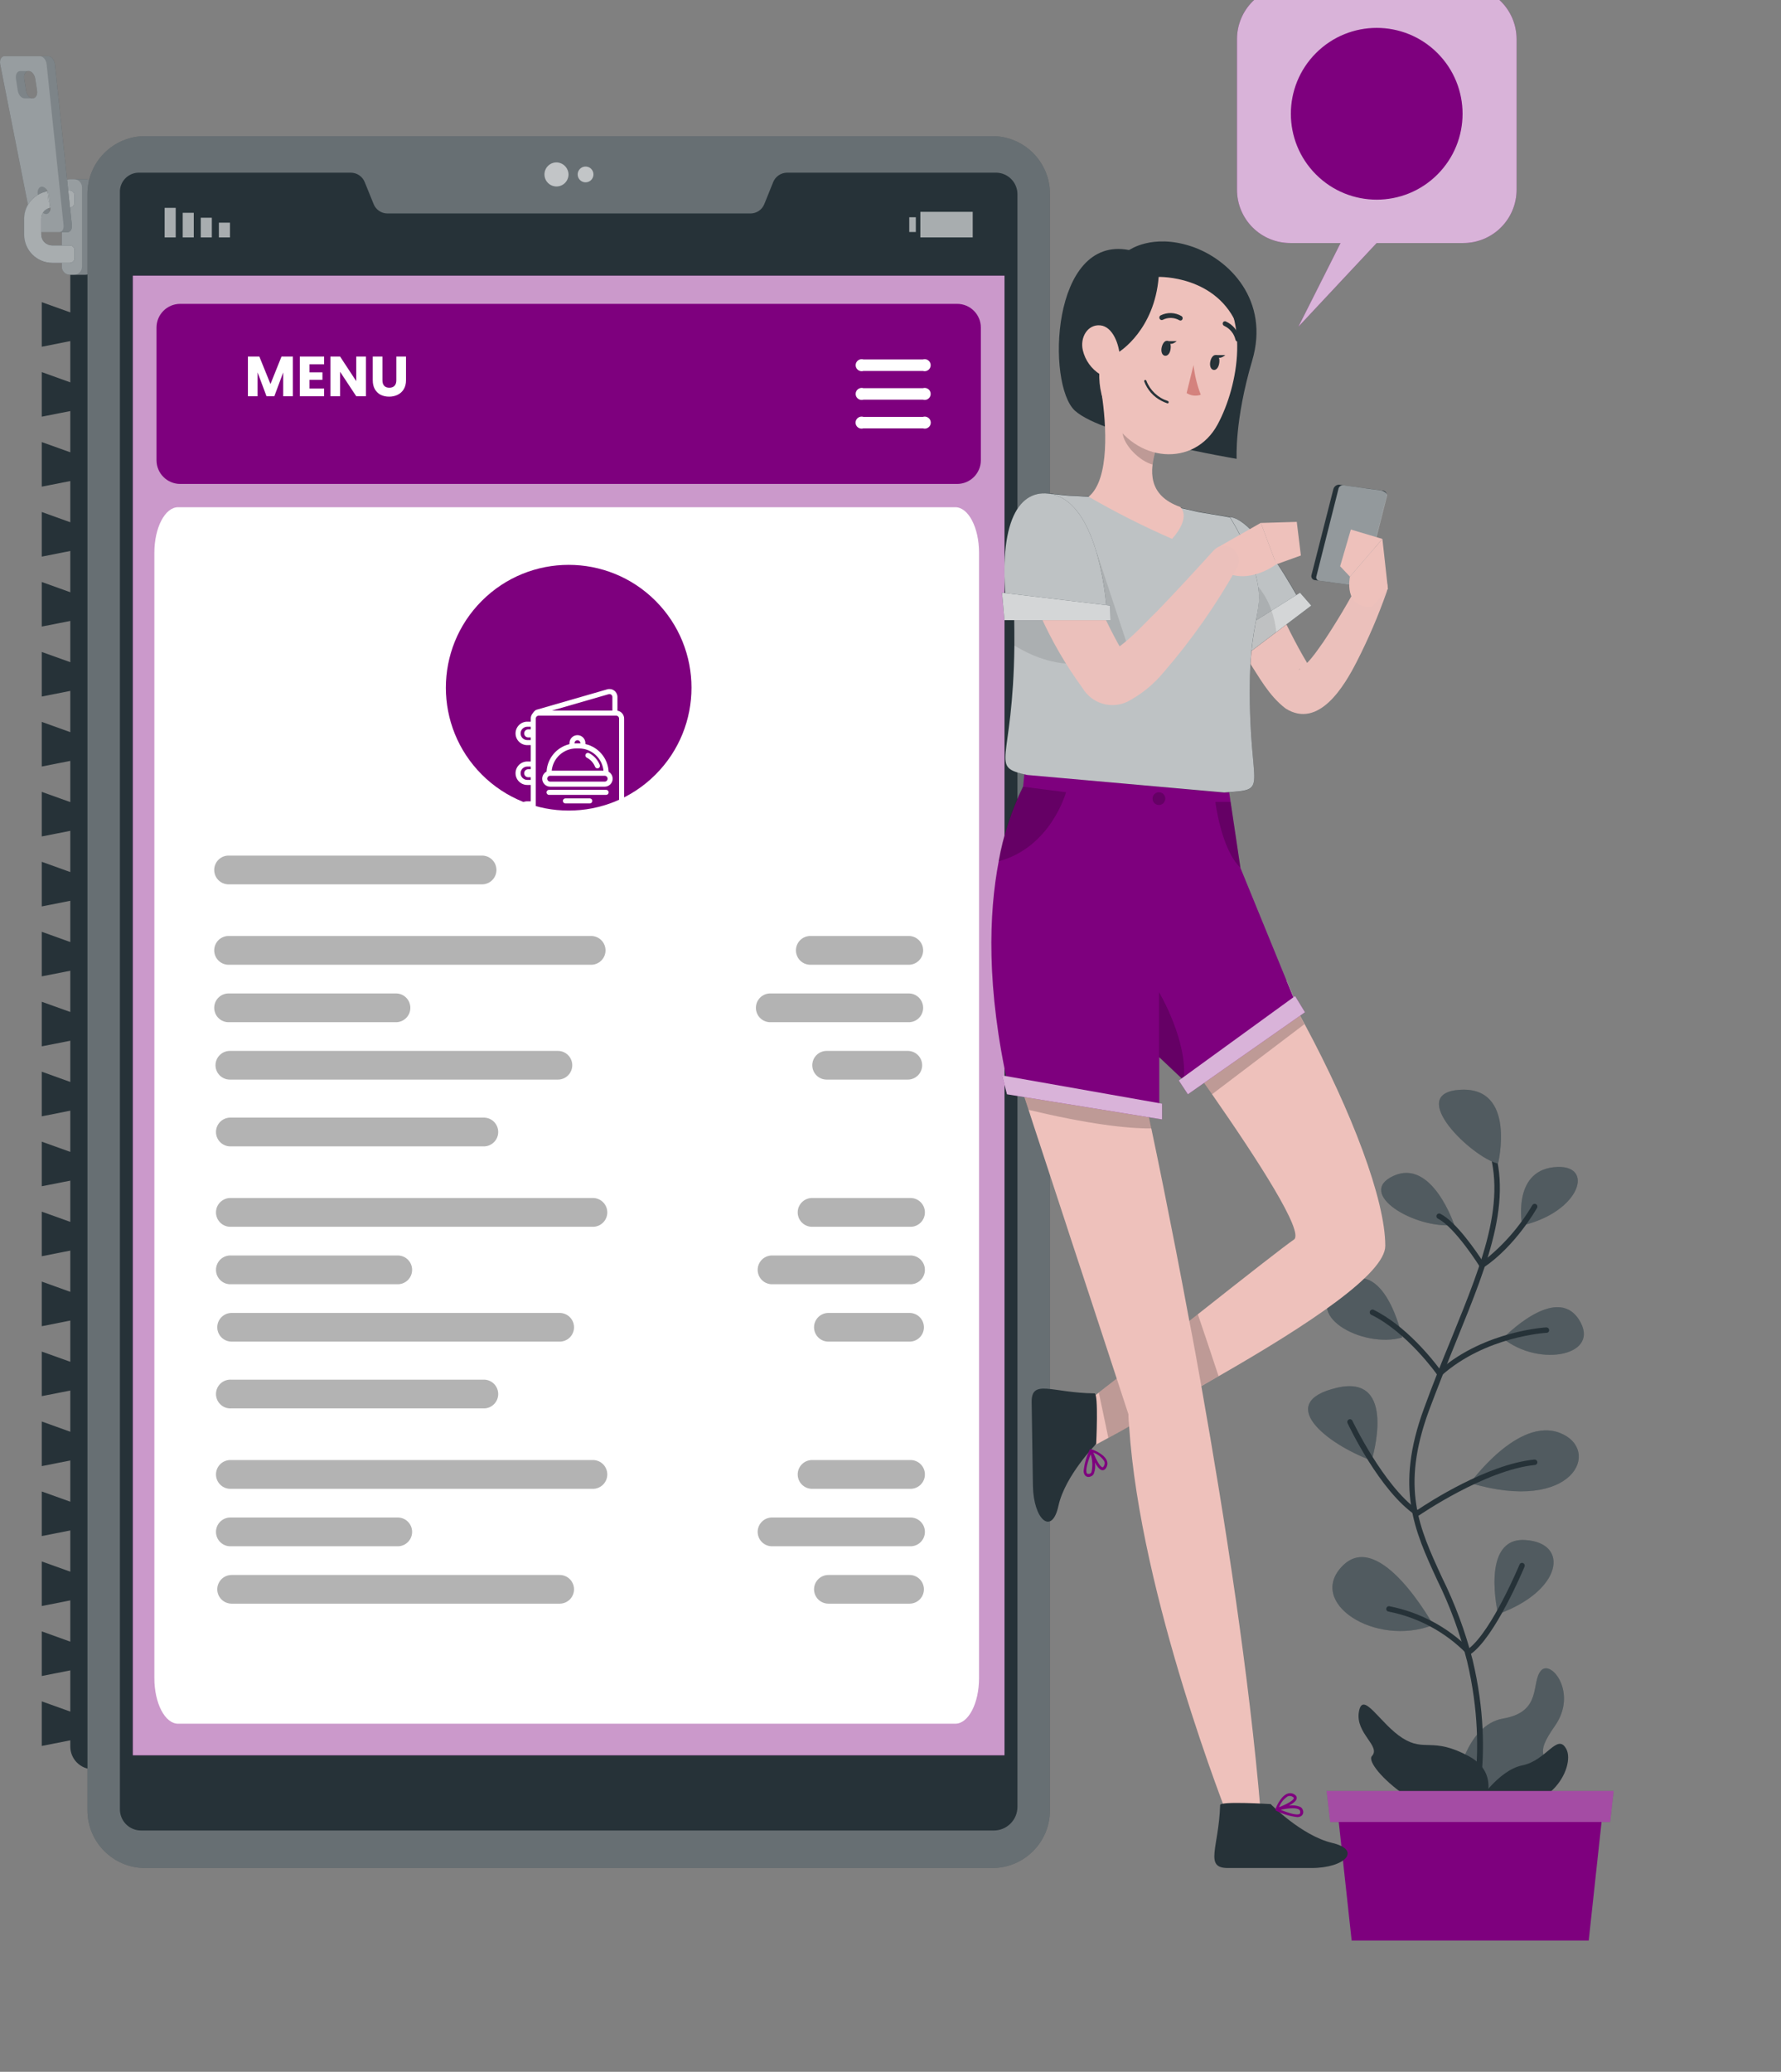 <svg width="504" height="586" viewBox="0 0 504 586" fill="none" xmlns="http://www.w3.org/2000/svg">
<rect x="0" y="0" width="504" height="586" fill="#808080" stroke="none"/>
<g clip-path="url(#clip0_1_5586)">
<path d="M412.004 505.272C412.004 505.272 414.372 487.947 425.446 486.056C436.519 484.166 433.197 475.836 436.076 472.531C438.956 469.226 446.52 478.851 440.046 488.118C433.572 497.385 438.87 494.489 436.076 503.108C433.282 511.728 410.914 519.649 412.004 505.272Z" fill="#263238"/>
<path opacity="0.2" d="M412.004 505.272C412.004 505.272 414.372 487.947 425.446 486.056C436.519 484.166 433.197 475.836 436.076 472.531C438.956 469.226 446.52 478.851 440.046 488.118C433.572 497.385 438.87 494.489 436.076 503.108C433.282 511.728 410.914 519.649 412.004 505.272Z" fill="white"/>
<path d="M415.616 517.111C415.492 517.111 415.37 517.081 415.26 517.023C415.15 516.965 415.056 516.881 414.985 516.779C414.915 516.677 414.871 516.559 414.856 516.436C414.841 516.313 414.856 516.188 414.9 516.072C414.9 515.885 421.715 497.657 415.173 469.89C413.148 461.914 410.293 454.172 406.655 446.791C400.249 432.891 394.729 420.898 402.924 398.497C405.445 391.581 408.035 385.108 410.624 378.856C420.011 355.791 427.439 337.563 419.602 320.699C419.52 320.513 419.513 320.303 419.583 320.112C419.653 319.921 419.794 319.765 419.977 319.677C420.068 319.631 420.168 319.605 420.27 319.6C420.371 319.594 420.473 319.609 420.569 319.644C420.665 319.679 420.752 319.733 420.826 319.804C420.9 319.874 420.959 319.958 420.999 320.052C429.109 337.512 421.579 356.012 412.055 379.435C409.517 385.67 406.944 392.126 404.355 399.025C396.382 420.83 401.527 431.988 408.052 446.144C411.748 453.619 414.66 461.457 416.74 469.533C423.47 497.794 416.468 516.447 416.4 516.634C416.34 516.789 416.231 516.92 416.089 517.006C415.947 517.093 415.781 517.13 415.616 517.111Z" fill="#263238"/>
<path d="M418.819 513.074C418.819 513.074 425.974 502.274 415.633 496.72C405.292 491.167 403.231 495.63 396.893 491.61C390.556 487.59 385.649 477.982 384.559 484.132C383.469 490.281 390.862 493.858 388.239 496.686C385.615 499.514 405.548 517.861 418.819 513.074Z" fill="#263238"/>
<path d="M423.93 329.114C423.93 329.114 429.194 307.412 413.333 308.229C397.472 309.047 416.553 327.445 423.93 329.114Z" fill="#263238"/>
<path d="M411.544 346.473C411.544 346.473 405.292 327.615 394.372 332.572C383.451 337.529 400.368 347.733 411.544 346.473Z" fill="#263238"/>
<path d="M430.744 346.609C430.744 346.609 427.831 331.397 439.722 330.136C451.613 328.876 447.371 342.793 430.744 346.609Z" fill="#263238"/>
<path d="M425.31 378.549C425.31 378.549 440.165 363.013 446.775 373.166C453.385 383.319 435.736 386.947 425.31 378.549Z" fill="#263238"/>
<path d="M396.808 378.294C396.808 378.294 391.901 354.854 379.567 363.303C367.233 371.752 385.734 381.582 396.808 378.294Z" fill="#263238"/>
<path d="M388.153 413.113C388.153 413.113 395.769 388.413 378.272 392.535C360.776 396.657 375.172 408.309 388.153 413.113Z" fill="#263238"/>
<path d="M416.042 419.467C416.042 419.467 429.586 400.627 441.477 405.311C453.368 409.996 445.429 428.257 416.042 419.467Z" fill="#263238"/>
<path d="M405.582 459.618C405.582 459.618 390.556 432.363 380.027 442.788C369.499 453.213 389.125 466.006 405.582 459.618Z" fill="#263238"/>
<path d="M423.93 456.535C423.93 456.535 418.819 434.833 431.562 435.582C444.305 436.332 442.141 449.994 423.93 456.535Z" fill="#263238"/>
<g opacity="0.2">
<path d="M423.93 329.114C423.93 329.114 429.194 307.412 413.333 308.229C397.472 309.047 416.553 327.445 423.93 329.114Z" fill="white"/>
<path d="M411.544 346.473C411.544 346.473 405.292 327.615 394.372 332.572C383.451 337.529 400.368 347.733 411.544 346.473Z" fill="white"/>
<path d="M430.744 346.609C430.744 346.609 427.831 331.397 439.722 330.136C451.613 328.876 447.371 342.793 430.744 346.609Z" fill="white"/>
<path d="M425.31 378.549C425.31 378.549 440.165 363.013 446.775 373.166C453.385 383.319 435.736 386.947 425.31 378.549Z" fill="white"/>
<path d="M396.808 378.294C396.808 378.294 391.901 354.854 379.567 363.303C367.233 371.752 385.734 381.582 396.808 378.294Z" fill="white"/>
<path d="M388.153 413.113C388.153 413.113 395.769 388.413 378.272 392.535C360.776 396.657 375.172 408.309 388.153 413.113Z" fill="white"/>
<path d="M416.042 419.467C416.042 419.467 429.586 400.627 441.477 405.311C453.368 409.996 445.429 428.257 416.042 419.467Z" fill="white"/>
<path d="M405.582 459.618C405.582 459.618 390.556 432.363 380.027 442.788C369.499 453.213 389.125 466.006 405.582 459.618Z" fill="white"/>
<path d="M423.93 456.535C423.93 456.535 418.819 434.833 431.562 435.582C444.305 436.332 442.141 449.994 423.93 456.535Z" fill="white"/>
</g>
<path d="M419.398 358.653H419.245C419.042 358.607 418.865 358.485 418.75 358.312C418.75 358.193 411.697 347.069 406.91 344.684C406.727 344.594 406.588 344.434 406.522 344.241C406.457 344.048 406.471 343.836 406.561 343.653C406.651 343.47 406.811 343.331 407.004 343.265C407.197 343.2 407.409 343.214 407.592 343.304C412.089 345.536 417.984 354.258 419.619 356.796C425.254 352.428 430.006 347.029 433.623 340.885C433.723 340.707 433.889 340.575 434.085 340.519C434.282 340.463 434.492 340.488 434.671 340.587C434.849 340.686 434.981 340.853 435.037 341.049C435.093 341.246 435.068 341.456 434.969 341.635C434.713 342.078 428.768 352.537 419.824 358.516C419.699 358.604 419.55 358.652 419.398 358.653Z" fill="#263238"/>
<path d="M407.251 389.196C407.142 389.187 407.036 389.152 406.942 389.096C406.847 389.04 406.767 388.964 406.706 388.873C406.706 388.753 398.051 376.693 387.966 371.838C387.807 371.733 387.692 371.574 387.641 371.39C387.591 371.207 387.609 371.011 387.693 370.84C387.776 370.669 387.919 370.534 388.095 370.46C388.271 370.387 388.467 370.38 388.647 370.441C397.847 374.921 405.53 384.665 407.524 387.373C420.386 376.386 437.422 375.449 437.593 375.449C437.795 375.444 437.991 375.518 438.14 375.654C438.289 375.791 438.38 375.98 438.393 376.182C438.4 376.281 438.387 376.382 438.355 376.476C438.322 376.571 438.271 376.658 438.204 376.733C438.138 376.807 438.057 376.868 437.966 376.911C437.876 376.954 437.778 376.978 437.678 376.982C437.507 376.982 420.42 377.936 407.915 389.077C407.821 389.145 407.712 389.191 407.597 389.212C407.482 389.232 407.364 389.227 407.251 389.196Z" fill="#263238"/>
<path d="M401.118 428.768C400.965 428.771 400.815 428.723 400.692 428.632C390.47 421.818 381.697 403.301 381.339 402.517C381.251 402.334 381.239 402.124 381.306 401.932C381.374 401.741 381.514 401.584 381.697 401.495C381.788 401.45 381.888 401.424 381.989 401.418C382.091 401.412 382.193 401.428 382.288 401.463C382.384 401.498 382.472 401.552 382.546 401.622C382.62 401.692 382.679 401.776 382.719 401.87C382.804 402.04 391.493 420.183 401.135 427.065C404.116 425.055 420.829 414.152 434.22 412.823C434.419 412.809 434.617 412.871 434.773 412.998C434.928 413.125 435.029 413.306 435.054 413.505C435.066 413.606 435.058 413.708 435.03 413.805C435.002 413.903 434.955 413.994 434.892 414.073C434.828 414.152 434.75 414.218 434.661 414.267C434.572 414.316 434.474 414.346 434.373 414.357C420.318 415.753 401.748 428.513 401.561 428.632C401.433 428.725 401.277 428.773 401.118 428.768Z" fill="#263238"/>
<path d="M415.616 468.016C415.505 468.021 415.394 467.998 415.293 467.95C415.192 467.903 415.105 467.832 415.037 467.744C409.036 461.613 401.311 457.454 392.89 455.82C392.79 455.8 392.695 455.76 392.611 455.702C392.528 455.644 392.457 455.57 392.402 455.484C392.348 455.398 392.312 455.302 392.296 455.201C392.28 455.101 392.285 454.998 392.31 454.9C392.33 454.802 392.37 454.709 392.427 454.626C392.483 454.544 392.556 454.474 392.64 454.42C392.724 454.366 392.818 454.329 392.916 454.312C393.015 454.295 393.116 454.298 393.213 454.32C401.721 455.992 409.544 460.141 415.701 466.245C422.243 461.134 429.926 442.703 430.012 442.515C430.049 442.421 430.105 442.335 430.176 442.263C430.247 442.191 430.333 442.134 430.427 442.096C430.521 442.057 430.621 442.039 430.723 442.041C430.824 442.042 430.924 442.065 431.017 442.106C431.11 442.146 431.194 442.203 431.265 442.274C431.336 442.346 431.392 442.431 431.43 442.524C431.468 442.618 431.487 442.717 431.486 442.818C431.485 442.919 431.465 443.019 431.426 443.112C431.085 443.929 423.061 463.127 416.093 467.914C415.951 468.003 415.782 468.039 415.616 468.016Z" fill="#263238"/>
<path d="M417.694 510.485C417.694 510.485 423.844 500.707 430.778 499.327C437.712 497.947 440.71 489.94 443.266 494.744C445.821 499.548 438.768 515.476 417.694 510.485Z" fill="#263238"/>
<path d="M449.586 548.864H382.497L378 507.503H454.067L449.586 548.864Z" fill="#7E007E"/>
<path d="M455.634 515.339H376.432L375.427 506.566H456.639L455.634 515.339Z" fill="#7E007E"/>
<path opacity="0.3" d="M455.634 515.339H376.432L375.427 506.566H456.639L455.634 515.339Z" fill="white"/>
<path opacity="0.1" d="M287.925 272.494V511.152C287.923 512.04 287.744 512.919 287.399 513.737C287.055 514.555 286.55 515.296 285.916 515.918C285.282 516.539 284.53 517.028 283.705 517.357C282.88 517.685 281.998 517.846 281.111 517.83H39.996C39.192 517.842 38.394 517.691 37.65 517.387C36.905 517.083 36.23 516.632 35.663 516.061C35.097 515.491 34.652 514.811 34.354 514.064C34.057 513.318 33.913 512.518 33.931 511.714V403.151C101.037 314.825 216.356 283.532 287.925 272.494Z" fill="white"/>
<path opacity="0.1" d="M274.773 48.774C252.302 111.02 179.2 281.965 33.931 351.689V54.447C33.871 53.028 34.375 51.642 35.332 50.592C36.289 49.542 37.623 48.913 39.042 48.843H99.334C100.181 48.857 101.006 49.124 101.701 49.61C102.396 50.095 102.93 50.777 103.235 51.568L105.722 57.701C106.027 58.481 106.558 59.152 107.247 59.628C107.936 60.105 108.752 60.365 109.589 60.375H212.403C213.24 60.371 214.056 60.118 214.748 59.647C215.44 59.177 215.976 58.511 216.288 57.735L218.775 51.568C219.081 50.781 219.613 50.102 220.304 49.617C220.996 49.132 221.815 48.863 222.659 48.843L274.773 48.774Z" fill="white"/>
<path d="M26.282 59.081V500.42C25.437 500.416 24.601 500.245 23.823 499.917C23.044 499.589 22.338 499.111 21.744 498.509C21.151 497.908 20.682 497.195 20.364 496.413C20.047 495.63 19.887 494.792 19.893 493.947V65.503C19.893 63.805 20.565 62.177 21.762 60.974C22.959 59.77 24.584 59.09 26.282 59.081Z" fill="#263238"/>
<path d="M24.169 50.682H19.757C18.506 50.682 17.491 51.697 17.491 52.948V75.451C17.491 76.702 18.506 77.717 19.757 77.717H24.169C25.421 77.717 26.435 76.702 26.435 75.451V52.948C26.435 51.697 25.421 50.682 24.169 50.682Z" fill="#263238"/>
<g opacity="0.4">
<path d="M26.452 52.965V75.468C26.448 76.066 26.207 76.638 25.783 77.059C25.358 77.48 24.785 77.717 24.186 77.717H19.757C19.159 77.717 18.585 77.48 18.161 77.059C17.736 76.638 17.496 76.066 17.491 75.468V52.965C17.491 52.363 17.729 51.785 18.154 51.357C18.578 50.929 19.154 50.687 19.757 50.682H24.186C24.789 50.687 25.365 50.929 25.79 51.357C26.214 51.785 26.452 52.363 26.452 52.965Z" fill="white"/>
</g>
<g opacity="0.2">
<path d="M23.198 52.965V75.468C23.194 76.066 22.953 76.638 22.529 77.059C22.104 77.48 21.53 77.717 20.933 77.717H19.757C19.159 77.717 18.585 77.48 18.161 77.059C17.736 76.638 17.496 76.066 17.491 75.468V52.965C17.491 52.363 17.729 51.785 18.154 51.357C18.578 50.929 19.154 50.687 19.757 50.682H20.933C21.535 50.687 22.111 50.929 22.536 51.357C22.96 51.785 23.198 52.363 23.198 52.965Z" fill="white"/>
</g>
<path d="M19.621 74.293H14.783C13.734 74.295 12.695 74.09 11.726 73.691C10.757 73.291 9.876 72.704 9.134 71.964C8.392 71.223 7.803 70.344 7.401 69.375C6.999 68.407 6.792 67.369 6.792 66.32V61.823C6.797 59.707 7.641 57.679 9.139 56.185C10.637 54.69 12.666 53.851 14.783 53.851H19.706C19.882 53.851 20.056 53.886 20.218 53.954C20.381 54.021 20.528 54.121 20.652 54.246C20.775 54.371 20.873 54.52 20.939 54.683C21.004 54.846 21.037 55.021 21.035 55.197V57.377C21.037 57.553 21.004 57.728 20.939 57.891C20.873 58.054 20.775 58.202 20.652 58.328C20.528 58.453 20.381 58.552 20.218 58.62C20.056 58.688 19.882 58.723 19.706 58.723H14.783C13.959 58.723 13.168 59.049 12.584 59.63C12 60.211 11.669 60.999 11.665 61.823V66.371C11.665 66.78 11.746 67.185 11.902 67.562C12.059 67.939 12.289 68.282 12.579 68.57C12.869 68.858 13.213 69.086 13.591 69.241C13.969 69.395 14.374 69.474 14.783 69.472H19.706C20.06 69.476 20.398 69.62 20.647 69.872C20.895 70.124 21.035 70.464 21.035 70.818V73.015C21.028 73.193 20.986 73.367 20.911 73.528C20.836 73.689 20.73 73.834 20.598 73.953C20.466 74.072 20.312 74.163 20.144 74.222C19.976 74.28 19.798 74.304 19.621 74.293Z" fill="#263238"/>
<g opacity="0.6">
<path d="M19.621 74.293H14.783C13.734 74.295 12.695 74.09 11.726 73.691C10.757 73.291 9.876 72.704 9.134 71.964C8.392 71.223 7.803 70.344 7.401 69.375C6.999 68.407 6.792 67.369 6.792 66.32V61.823C6.797 59.707 7.641 57.679 9.139 56.185C10.637 54.69 12.666 53.851 14.783 53.851H19.706C19.882 53.851 20.056 53.886 20.218 53.954C20.381 54.021 20.528 54.121 20.652 54.246C20.775 54.371 20.873 54.52 20.939 54.683C21.004 54.846 21.037 55.021 21.035 55.197V57.377C21.037 57.553 21.004 57.728 20.939 57.891C20.873 58.054 20.775 58.202 20.652 58.328C20.528 58.453 20.381 58.552 20.218 58.62C20.056 58.688 19.882 58.723 19.706 58.723H14.783C13.959 58.723 13.168 59.049 12.584 59.63C12 60.211 11.669 60.999 11.665 61.823V66.371C11.665 66.78 11.746 67.185 11.902 67.562C12.059 67.939 12.289 68.282 12.579 68.57C12.869 68.858 13.213 69.086 13.591 69.241C13.969 69.395 14.374 69.474 14.783 69.472H19.706C20.06 69.476 20.398 69.62 20.647 69.872C20.895 70.124 21.035 70.464 21.035 70.818V73.015C21.028 73.193 20.986 73.367 20.911 73.528C20.836 73.689 20.73 73.834 20.598 73.953C20.466 74.072 20.312 74.163 20.144 74.222C19.976 74.28 19.798 74.304 19.621 74.293Z" fill="white"/>
</g>
<path d="M11.818 481.222L21.955 484.85V491.835L11.818 493.828V481.222Z" fill="#263238"/>
<path d="M11.818 461.427L21.955 465.073V472.04L11.818 474.05V461.427Z" fill="#263238"/>
<path d="M11.818 441.65L21.955 445.278V452.246L11.818 454.256V441.65Z" fill="#263238"/>
<path d="M11.818 421.855L21.955 425.484V432.468L11.818 434.461V421.855Z" fill="#263238"/>
<path d="M11.818 402.061L21.955 405.706V412.674L11.818 414.684V402.061Z" fill="#263238"/>
<path d="M11.818 382.283L21.955 385.912V392.896L11.818 394.889V382.283Z" fill="#263238"/>
<path d="M11.818 362.489L21.955 366.134V373.102L11.818 375.112V362.489Z" fill="#263238"/>
<path d="M11.818 342.711L21.955 346.34V353.307L11.818 355.317V342.711Z" fill="#263238"/>
<path d="M11.818 322.917L21.955 326.545V333.529L11.818 335.523V322.917Z" fill="#263238"/>
<path d="M11.818 303.122L21.955 306.768V313.735L11.818 315.745V303.122Z" fill="#263238"/>
<path d="M11.818 283.345L21.955 286.973V293.957L11.818 295.951V283.345Z" fill="#263238"/>
<path d="M11.818 263.55L21.955 267.196V274.163L11.818 276.156V263.55Z" fill="#263238"/>
<path d="M11.818 243.756L21.955 247.401V254.368L11.818 256.379V243.756Z" fill="#263238"/>
<path d="M11.818 223.978L21.955 227.607V234.591L11.818 236.584V223.978Z" fill="#263238"/>
<path d="M11.818 204.184L21.955 207.829V214.796L11.818 216.806V204.184Z" fill="#263238"/>
<path d="M11.818 184.406L21.955 188.035V195.002L11.818 197.012V184.406Z" fill="#263238"/>
<path d="M11.818 164.612L21.955 168.257V175.224L11.818 177.217V164.612Z" fill="#263238"/>
<path d="M11.818 144.817L21.955 148.463V155.43L11.818 157.44V144.817Z" fill="#263238"/>
<path d="M11.818 125.04L21.955 128.668V135.652L11.818 137.645V125.04Z" fill="#263238"/>
<path d="M11.818 105.245L21.955 108.891V115.858L11.818 117.851V105.245Z" fill="#263238"/>
<path d="M11.818 85.468L21.955 89.096V96.063L11.818 98.073V85.468Z" fill="#263238"/>
<path d="M13.675 15.897H1.239C0.353 15.897 -0.192 16.97 0.063 18.214L9.041 63.646C9.263 64.787 10.081 65.673 10.881 65.673H19.11C19.91 65.673 20.456 64.787 20.336 63.646L15.549 18.214C15.413 16.97 14.561 15.897 13.675 15.897ZM14.254 58.382C14.325 58.838 14.266 59.304 14.084 59.728C13.802 59.325 13.61 58.866 13.522 58.382L13.011 54.975C12.939 54.514 12.998 54.042 13.181 53.612C13.466 54.02 13.658 54.485 13.743 54.975L14.254 58.382ZM8.087 20.088C8.956 20.088 9.791 21.076 9.978 22.285L10.489 25.607C10.677 26.816 10.115 27.805 9.263 27.805C8.394 27.805 7.559 26.816 7.372 25.607L6.861 22.285C6.673 21.076 7.235 20.088 8.087 20.088Z" fill="#263238"/>
<path opacity="0.4" d="M13.675 15.897H1.239C0.353 15.897 -0.192 16.97 0.063 18.214L9.041 63.646C9.263 64.787 10.081 65.673 10.881 65.673H19.11C19.91 65.673 20.456 64.787 20.336 63.646L15.549 18.214C15.413 16.97 14.561 15.897 13.675 15.897ZM14.254 58.382C14.325 58.838 14.266 59.304 14.084 59.728C13.802 59.325 13.61 58.866 13.522 58.382L13.011 54.975C12.939 54.514 12.998 54.042 13.181 53.612C13.466 54.02 13.658 54.485 13.743 54.975L14.254 58.382ZM8.087 20.088C8.956 20.088 9.791 21.076 9.978 22.285L10.489 25.607C10.677 26.816 10.115 27.805 9.263 27.805C8.394 27.805 7.559 26.816 7.372 25.607L6.861 22.285C6.673 21.076 7.235 20.088 8.087 20.088Z" fill="white"/>
<path opacity="0.2" d="M9.041 63.646C9.263 64.787 10.081 65.673 10.881 65.673H16.759C17.576 65.673 18.105 64.787 17.985 63.646L13.198 18.214C13.079 16.97 12.21 15.897 11.324 15.897H1.239C0.353 15.897 -0.192 16.97 0.063 18.214L9.041 63.646ZM14.254 58.382C14.425 59.575 13.897 60.545 13.045 60.545C12.193 60.545 11.341 59.575 11.188 58.382L10.677 54.975C10.489 53.766 11.034 52.795 11.869 52.795C12.704 52.795 13.573 53.766 13.743 54.975L14.254 58.382ZM5.736 20.088H8.087C8.956 20.088 9.791 21.076 9.978 22.285L10.489 25.607C10.677 26.816 10.115 27.805 9.263 27.805H6.912C6.043 27.805 5.208 26.816 5.021 25.607L4.51 22.285C4.322 21.076 4.884 20.088 5.736 20.088Z" fill="white"/>
<path d="M19.621 69.421H14.782C14.374 69.423 13.969 69.344 13.591 69.19C13.213 69.035 12.869 68.807 12.579 68.519C12.289 68.231 12.059 67.888 11.902 67.511C11.745 67.133 11.665 66.729 11.665 66.32V61.823C11.667 61.145 11.891 60.486 12.304 59.948C12.716 59.409 13.293 59.021 13.948 58.842V57.343L13.692 56.73C13.692 56.73 13.692 56.73 13.692 56.645V56.559C13.692 56.406 13.419 54.566 13.419 54.413C13.411 54.311 13.411 54.208 13.419 54.106C11.587 54.426 9.925 55.378 8.723 56.798C7.521 58.218 6.856 60.014 6.844 61.874V66.371C6.843 67.42 7.05 68.458 7.452 69.426C7.854 70.395 8.443 71.274 9.185 72.015C9.927 72.755 10.808 73.342 11.777 73.742C12.746 74.141 13.785 74.346 14.834 74.344H19.757C20.109 74.344 20.447 74.204 20.697 73.955C20.946 73.705 21.086 73.367 21.086 73.015V70.817C21.094 70.626 21.061 70.435 20.989 70.257C20.918 70.08 20.809 69.919 20.67 69.787C20.531 69.655 20.366 69.554 20.185 69.49C20.004 69.427 19.812 69.403 19.621 69.421Z" fill="#263238"/>
<g opacity="0.6">
<path d="M19.621 69.421H14.782C14.374 69.423 13.969 69.344 13.591 69.19C13.213 69.035 12.869 68.807 12.579 68.519C12.289 68.231 12.059 67.888 11.902 67.511C11.745 67.133 11.665 66.729 11.665 66.32V61.823C11.667 61.145 11.891 60.486 12.304 59.948C12.716 59.409 13.293 59.021 13.948 58.842V57.343L13.692 56.73C13.692 56.73 13.692 56.73 13.692 56.645V56.559C13.692 56.406 13.419 54.566 13.419 54.413C13.411 54.311 13.411 54.208 13.419 54.106C11.587 54.426 9.925 55.378 8.723 56.798C7.521 58.218 6.856 60.014 6.844 61.874V66.371C6.843 67.42 7.05 68.458 7.452 69.426C7.854 70.395 8.443 71.274 9.185 72.015C9.927 72.755 10.808 73.342 11.777 73.742C12.746 74.141 13.785 74.346 14.834 74.344H19.757C20.109 74.344 20.447 74.204 20.697 73.955C20.946 73.705 21.086 73.367 21.086 73.015V70.817C21.094 70.626 21.061 70.435 20.989 70.257C20.918 70.08 20.809 69.919 20.67 69.787C20.531 69.655 20.366 69.554 20.185 69.49C20.004 69.427 19.812 69.403 19.621 69.421Z" fill="white"/>
</g>
<path d="M280.804 38.502H41.069C32.056 38.502 24.749 45.809 24.749 54.822V512.038C24.749 521.051 32.056 528.358 41.069 528.358H280.804C289.818 528.358 297.125 521.051 297.125 512.038V54.822C297.125 45.809 289.818 38.502 280.804 38.502Z" fill="#263238"/>
<path opacity="0.3" d="M280.804 38.502H41.069C32.056 38.502 24.749 45.809 24.749 54.822V512.038C24.749 521.051 32.056 528.358 41.069 528.358H280.804C289.818 528.358 297.125 521.051 297.125 512.038V54.822C297.125 45.809 289.818 38.502 280.804 38.502Z" fill="white"/>
<path d="M287.925 54.907V511.067C287.923 511.955 287.744 512.833 287.4 513.652C287.055 514.47 286.55 515.211 285.916 515.832C285.282 516.454 284.531 516.943 283.706 517.271C282.881 517.6 281.999 517.761 281.111 517.745H39.996C39.192 517.756 38.394 517.606 37.65 517.302C36.905 516.998 36.23 516.547 35.663 515.976C35.097 515.405 34.652 514.726 34.355 513.979C34.057 513.232 33.913 512.433 33.931 511.629V54.447C33.871 53.028 34.375 51.642 35.332 50.592C36.289 49.542 37.623 48.913 39.042 48.843H99.334C100.181 48.857 101.006 49.124 101.701 49.61C102.396 50.095 102.93 50.777 103.235 51.568L105.722 57.701C106.027 58.481 106.558 59.152 107.247 59.628C107.936 60.105 108.752 60.365 109.589 60.375H212.403C213.24 60.371 214.056 60.118 214.748 59.647C215.44 59.177 215.976 58.511 216.288 57.735L218.775 51.568C219.081 50.781 219.613 50.102 220.304 49.617C220.996 49.132 221.815 48.862 222.659 48.843H282.099C283.663 48.913 285.14 49.581 286.225 50.71C287.309 51.839 287.918 53.342 287.925 54.907Z" fill="#263238"/>
<path opacity="0.6" d="M160.886 49.337C160.886 50.01 160.686 50.669 160.311 51.229C159.937 51.79 159.405 52.226 158.782 52.484C158.16 52.742 157.475 52.809 156.814 52.678C156.153 52.547 155.546 52.222 155.069 51.746C154.592 51.269 154.268 50.662 154.137 50.001C154.005 49.34 154.073 48.655 154.33 48.033C154.588 47.41 155.025 46.878 155.585 46.504C156.146 46.129 156.804 45.93 157.478 45.93C158.375 45.951 159.229 46.317 159.864 46.951C160.498 47.586 160.864 48.44 160.886 49.337Z" fill="white"/>
<path opacity="0.6" d="M167.939 49.337C167.939 49.778 167.808 50.209 167.562 50.576C167.317 50.943 166.969 51.229 166.561 51.398C166.153 51.567 165.704 51.611 165.271 51.525C164.839 51.439 164.441 51.227 164.129 50.915C163.817 50.602 163.604 50.205 163.518 49.772C163.432 49.339 163.476 48.89 163.645 48.483C163.814 48.075 164.1 47.726 164.467 47.481C164.834 47.236 165.265 47.105 165.707 47.105C166.001 47.103 166.292 47.159 166.564 47.27C166.835 47.382 167.082 47.546 167.29 47.754C167.498 47.961 167.662 48.208 167.773 48.48C167.885 48.752 167.941 49.043 167.939 49.337Z" fill="white"/>
<path d="M284.262 77.972H37.594V496.468H284.262V77.972Z" fill="#7E007E"/>
<path opacity="0.6" d="M284.262 77.972H37.594V496.468H284.262V77.972Z" fill="white"/>
<path d="M270.342 143.466H50.398C46.69 143.466 43.683 149.241 43.683 156.364V474.64C43.683 481.764 46.69 487.539 50.398 487.539H270.342C274.05 487.539 277.057 481.764 277.057 474.64V156.364C277.057 149.241 274.05 143.466 270.342 143.466Z" fill="white"/>
<path d="M270.855 85.945H51.002C47.294 85.945 44.289 88.95 44.289 92.656V130.167C44.289 133.874 47.294 136.879 51.002 136.879H270.855C274.562 136.879 277.567 133.874 277.567 130.167V92.656C277.567 88.95 274.562 85.945 270.855 85.945Z" fill="#7E007E"/>
<path d="M81.65 103.507L77.05 117.135H75.534L71.53 105.552L67.595 117.152H66.079L61.479 103.524H62.961L66.897 115.244L70.985 103.524H72.331L76.335 115.313L80.338 103.524L81.65 103.507Z" fill="black"/>
<path d="M77.629 117.953H74.955L71.53 108.005L68.089 117.953H65.431L60.286 102.69H63.489L66.845 112.723L70.338 102.69H72.842L76.266 112.774L79.691 102.69H82.791L77.629 117.953Z" fill="white"/>
<path d="M90.935 110.798V117.152H89.623V115.551C89.239 116.126 88.707 116.587 88.084 116.887C87.46 117.186 86.768 117.313 86.079 117.255C83.762 117.255 82.348 116.045 82.348 114.274C82.348 112.502 83.353 111.378 86.301 111.378H89.555V110.662C89.555 108.959 88.567 107.954 86.659 107.954C85.417 107.948 84.212 108.375 83.251 109.163L82.638 108.124C83.829 107.196 85.303 106.709 86.812 106.744C87.365 106.667 87.929 106.718 88.46 106.893C88.991 107.069 89.474 107.364 89.872 107.755C90.271 108.147 90.574 108.626 90.758 109.153C90.942 109.681 91.003 110.244 90.935 110.798ZM89.555 114.069V112.366H86.335C84.359 112.366 83.711 113.149 83.711 114.205C83.711 115.262 84.665 116.13 86.301 116.13C86.992 116.175 87.679 116 88.263 115.629C88.848 115.259 89.3 114.713 89.555 114.069Z" fill="black"/>
<path d="M86.079 118.055C83.354 118.055 81.531 116.522 81.531 114.257C81.531 113.149 81.991 110.543 86.301 110.543H88.737C88.737 109.708 88.379 108.839 86.659 108.839C85.611 108.825 84.591 109.181 83.78 109.845L83.047 110.492L81.565 108.022L82.093 107.579C83.428 106.52 85.091 105.96 86.795 105.995C87.452 105.916 88.118 105.985 88.744 106.196C89.371 106.408 89.943 106.756 90.418 107.216C90.892 107.677 91.259 108.237 91.49 108.857C91.721 109.476 91.81 110.14 91.752 110.798V117.953H88.805V117.476C87.959 117.893 87.022 118.093 86.079 118.055ZM86.335 113.2C84.512 113.2 84.512 113.865 84.512 114.222C84.512 115.193 85.636 115.347 86.216 115.347C86.721 115.38 87.224 115.259 87.658 115.001C88.093 114.742 88.44 114.358 88.652 113.899V113.2H86.335Z" fill="white"/>
<path d="M94.7 102.673H96.08V117.152H94.7V102.673Z" fill="black"/>
<path d="M96.897 101.872H93.882V117.953H96.897V101.872Z" fill="white"/>
<path d="M99.964 102.673H101.361V117.152H99.964V102.673Z" fill="black"/>
<path d="M102.145 101.872H99.129V117.953H102.145V101.872Z" fill="white"/>
<path d="M114.104 112.451H105.586C105.614 112.951 105.741 113.44 105.96 113.891C106.179 114.341 106.485 114.744 106.86 115.075C107.236 115.406 107.674 115.659 108.148 115.82C108.622 115.981 109.124 116.046 109.623 116.011C110.213 116.03 110.799 115.92 111.341 115.687C111.882 115.455 112.366 115.106 112.758 114.665L113.542 115.568C112.804 116.338 111.856 116.873 110.816 117.108C109.776 117.343 108.691 117.267 107.694 116.889C106.697 116.511 105.833 115.849 105.21 114.984C104.587 114.119 104.232 113.09 104.189 112.025C104.151 111.339 104.256 110.653 104.498 110.01C104.739 109.367 105.113 108.781 105.594 108.291C106.075 107.8 106.653 107.415 107.291 107.161C107.929 106.906 108.613 106.788 109.3 106.812C109.976 106.801 110.647 106.931 111.27 107.192C111.893 107.454 112.456 107.842 112.922 108.332C113.388 108.821 113.747 109.403 113.977 110.038C114.207 110.674 114.302 111.35 114.257 112.025C114.121 112.144 114.104 112.366 114.104 112.451ZM105.586 111.412H112.86C112.797 110.49 112.387 109.627 111.711 108.996C111.036 108.366 110.147 108.015 109.223 108.015C108.299 108.015 107.41 108.366 106.735 108.996C106.06 109.627 105.649 110.49 105.586 111.412Z" fill="black"/>
<path d="M109.521 118.055C108.715 118.088 107.91 117.955 107.157 117.665C106.404 117.376 105.719 116.935 105.142 116.37C104.566 115.805 104.112 115.128 103.807 114.381C103.503 113.633 103.354 112.832 103.371 112.025C103.328 111.237 103.447 110.448 103.719 109.707C103.991 108.966 104.412 108.289 104.954 107.716C105.497 107.143 106.151 106.686 106.876 106.374C107.601 106.062 108.383 105.902 109.172 105.902C109.961 105.902 110.742 106.062 111.468 106.374C112.193 106.686 112.847 107.143 113.389 107.716C113.932 108.289 114.353 108.966 114.625 109.707C114.897 110.448 115.016 111.237 114.973 112.025V113.251H106.574C106.801 113.864 107.221 114.387 107.771 114.74C108.321 115.094 108.971 115.259 109.623 115.21C110.097 115.227 110.568 115.139 111.003 114.954C111.439 114.768 111.829 114.49 112.145 114.137L112.758 113.439L114.598 115.551L114.155 116.096C113.577 116.747 112.861 117.261 112.06 117.6C111.258 117.939 110.391 118.094 109.521 118.055ZM106.54 110.662H111.889C111.679 110.14 111.312 109.697 110.839 109.392C110.366 109.087 109.811 108.935 109.249 108.959C108.674 108.915 108.101 109.058 107.614 109.364C107.126 109.671 106.75 110.126 106.54 110.662Z" fill="white"/>
<path d="M122.35 116.522C121.738 117.014 120.97 117.268 120.186 117.238C119.783 117.283 119.374 117.238 118.991 117.104C118.607 116.971 118.259 116.753 117.971 116.467C117.683 116.181 117.463 115.834 117.328 115.451C117.192 115.068 117.144 114.66 117.188 114.256V108.056H115.297V106.897H117.137V104.649H118.516V106.897H121.634V108.056H118.516V114.188C118.495 114.425 118.523 114.663 118.599 114.887C118.675 115.112 118.797 115.318 118.958 115.493C119.118 115.668 119.313 115.807 119.531 115.902C119.748 115.997 119.983 116.046 120.22 116.045C120.77 116.059 121.307 115.878 121.736 115.534L122.35 116.522Z" fill="black"/>
<path d="M120.186 118.055C119.675 118.099 119.161 118.031 118.68 117.856C118.198 117.681 117.76 117.403 117.397 117.041C117.034 116.679 116.754 116.243 116.576 115.762C116.399 115.281 116.328 114.767 116.37 114.256V108.959H114.53V106.165H116.37V103.848H119.385V106.097H122.503V108.959H119.385V114.273C119.385 115.142 119.76 115.33 120.339 115.33C120.692 115.344 121.037 115.228 121.31 115.006L122.111 114.291L123.355 116.795L122.895 117.221C122.118 117.808 121.159 118.103 120.186 118.055Z" fill="white"/>
<path d="M261.161 104.921H244.346C244.091 105.001 243.821 105.019 243.558 104.974C243.295 104.93 243.046 104.824 242.831 104.666C242.616 104.508 242.441 104.301 242.321 104.063C242.2 103.825 242.137 103.562 242.137 103.295C242.137 103.028 242.2 102.764 242.321 102.526C242.441 102.288 242.616 102.081 242.831 101.923C243.046 101.765 243.295 101.659 243.558 101.615C243.821 101.57 244.091 101.589 244.346 101.668H261.161C261.416 101.589 261.686 101.57 261.949 101.615C262.213 101.659 262.462 101.765 262.677 101.923C262.892 102.081 263.067 102.288 263.187 102.526C263.307 102.764 263.37 103.028 263.37 103.295C263.37 103.562 263.307 103.825 263.187 104.063C263.067 104.301 262.892 104.508 262.677 104.666C262.462 104.824 262.213 104.93 261.949 104.974C261.686 105.019 261.416 105.001 261.161 104.921Z" fill="white"/>
<path d="M261.161 121.156H244.346C244.091 121.24 243.818 121.262 243.552 121.221C243.286 121.179 243.034 121.075 242.815 120.917C242.597 120.759 242.42 120.552 242.297 120.312C242.175 120.072 242.111 119.807 242.111 119.537C242.111 119.268 242.175 119.003 242.297 118.763C242.42 118.523 242.597 118.315 242.815 118.158C243.034 118 243.286 117.896 243.552 117.854C243.818 117.813 244.091 117.835 244.346 117.919H261.161C261.417 117.835 261.689 117.813 261.955 117.854C262.222 117.896 262.474 118 262.692 118.158C262.91 118.315 263.088 118.523 263.211 118.763C263.333 119.003 263.397 119.268 263.397 119.537C263.397 119.807 263.333 120.072 263.211 120.312C263.088 120.552 262.91 120.759 262.692 120.917C262.474 121.075 262.222 121.179 261.955 121.221C261.689 121.262 261.417 121.24 261.161 121.156Z" fill="white"/>
<path d="M261.161 113.047H244.346C244.091 113.126 243.821 113.144 243.558 113.1C243.295 113.056 243.046 112.95 242.831 112.792C242.616 112.633 242.441 112.427 242.321 112.189C242.2 111.95 242.137 111.687 242.137 111.42C242.137 111.153 242.2 110.89 242.321 110.652C242.441 110.413 242.616 110.207 242.831 110.049C243.046 109.89 243.295 109.785 243.558 109.74C243.821 109.696 244.091 109.714 244.346 109.793H261.161C261.416 109.714 261.686 109.696 261.949 109.74C262.213 109.785 262.462 109.89 262.677 110.049C262.892 110.207 263.067 110.413 263.187 110.652C263.307 110.89 263.37 111.153 263.37 111.42C263.37 111.687 263.307 111.95 263.187 112.189C263.067 112.427 262.892 112.633 262.677 112.792C262.462 112.95 262.213 113.056 261.949 113.1C261.686 113.144 261.416 113.126 261.161 113.047Z" fill="white"/>
<g opacity="0.3">
<path d="M136.677 250.127H64.954C64.399 250.163 63.841 250.084 63.317 249.896C62.793 249.709 62.313 249.415 61.907 249.034C61.5 248.654 61.176 248.193 60.955 247.683C60.734 247.172 60.619 246.621 60.619 246.064C60.619 245.507 60.734 244.956 60.955 244.445C61.176 243.934 61.5 243.474 61.907 243.093C62.313 242.713 62.793 242.419 63.317 242.231C63.841 242.043 64.399 241.965 64.954 242.001H136.677C137.709 242.068 138.677 242.525 139.385 243.28C140.092 244.034 140.485 245.03 140.485 246.064C140.485 247.098 140.092 248.094 139.385 248.848C138.677 249.603 137.709 250.06 136.677 250.127Z" fill="black"/>
<path d="M167.547 272.868H64.954C64.399 272.904 63.841 272.826 63.317 272.638C62.793 272.45 62.313 272.157 61.907 271.776C61.5 271.395 61.176 270.935 60.955 270.424C60.734 269.913 60.619 269.362 60.619 268.805C60.619 268.249 60.734 267.698 60.955 267.187C61.176 266.676 61.5 266.216 61.907 265.835C62.313 265.454 62.793 265.161 63.317 264.973C63.841 264.785 64.399 264.707 64.954 264.743H167.547C168.579 264.81 169.547 265.267 170.254 266.021C170.962 266.776 171.355 267.771 171.355 268.805C171.355 269.84 170.962 270.835 170.254 271.59C169.547 272.344 168.579 272.801 167.547 272.868Z" fill="black"/>
<path d="M256.902 272.868H229.048C228.016 272.801 227.048 272.344 226.34 271.59C225.633 270.835 225.239 269.84 225.239 268.805C225.239 267.771 225.633 266.776 226.34 266.021C227.048 265.267 228.016 264.81 229.048 264.743H256.902C257.458 264.707 258.015 264.785 258.539 264.973C259.063 265.161 259.543 265.454 259.95 265.835C260.356 266.216 260.68 266.676 260.901 267.187C261.123 267.698 261.237 268.249 261.237 268.805C261.237 269.362 261.123 269.913 260.901 270.424C260.68 270.935 260.356 271.395 259.95 271.776C259.543 272.157 259.063 272.45 258.539 272.638C258.015 272.826 257.458 272.904 256.902 272.868Z" fill="black"/>
<path d="M112.315 289.12H64.954C64.399 289.156 63.841 289.077 63.317 288.889C62.793 288.701 62.313 288.408 61.907 288.027C61.5 287.646 61.176 287.186 60.955 286.675C60.734 286.164 60.619 285.614 60.619 285.057C60.619 284.5 60.734 283.949 60.955 283.438C61.176 282.927 61.5 282.467 61.907 282.086C62.313 281.705 62.793 281.412 63.317 281.224C63.841 281.036 64.399 280.958 64.954 280.994H112.315C113.347 281.061 114.315 281.518 115.023 282.272C115.73 283.027 116.124 284.022 116.124 285.057C116.124 286.091 115.73 287.086 115.023 287.841C114.315 288.596 113.347 289.053 112.315 289.12Z" fill="black"/>
<path d="M256.902 289.12H217.719C216.686 289.053 215.718 288.596 215.011 287.841C214.304 287.086 213.91 286.091 213.91 285.057C213.91 284.022 214.304 283.027 215.011 282.272C215.718 281.518 216.686 281.061 217.719 280.994H256.902C257.458 280.958 258.015 281.036 258.539 281.224C259.063 281.412 259.543 281.705 259.95 282.086C260.356 282.467 260.68 282.927 260.901 283.438C261.123 283.949 261.237 284.5 261.237 285.057C261.237 285.614 261.123 286.164 260.901 286.675C260.68 287.186 260.356 287.646 259.95 288.027C259.543 288.408 259.063 288.701 258.539 288.889C258.015 289.077 257.458 289.156 256.902 289.12Z" fill="black"/>
<path d="M157.887 305.354H65.04C63.964 305.354 62.933 304.927 62.172 304.166C61.412 303.406 60.985 302.375 60.985 301.3C60.985 300.224 61.412 299.193 62.172 298.433C62.933 297.672 63.964 297.245 65.04 297.245H157.887C158.963 297.245 159.994 297.672 160.754 298.433C161.515 299.193 161.942 300.224 161.942 301.3C161.942 302.375 161.515 303.406 160.754 304.166C159.994 304.927 158.963 305.354 157.887 305.354Z" fill="black"/>
<path d="M256.902 305.354H233.92C232.845 305.354 231.813 304.927 231.053 304.166C230.293 303.406 229.865 302.375 229.865 301.3C229.865 300.224 230.293 299.193 231.053 298.433C231.813 297.672 232.845 297.245 233.92 297.245H256.902C257.977 297.245 259.009 297.672 259.769 298.433C260.53 299.193 260.957 300.224 260.957 301.3C260.957 302.375 260.53 303.406 259.769 304.166C259.009 304.927 257.977 305.354 256.902 305.354Z" fill="black"/>
</g>
<g opacity="0.3">
<path d="M137.177 324.24H65.454C64.899 324.276 64.341 324.198 63.817 324.01C63.293 323.822 62.813 323.529 62.407 323.148C62 322.767 61.676 322.307 61.455 321.796C61.234 321.285 61.119 320.734 61.119 320.178C61.119 319.621 61.234 319.07 61.455 318.559C61.676 318.048 62 317.588 62.407 317.207C62.813 316.826 63.293 316.533 63.817 316.345C64.341 316.157 64.899 316.079 65.454 316.115H137.177C138.209 316.182 139.177 316.639 139.885 317.393C140.592 318.148 140.985 319.143 140.985 320.178C140.985 321.212 140.592 322.207 139.885 322.962C139.177 323.716 138.209 324.173 137.177 324.24Z" fill="black"/>
<path d="M168.047 346.982H65.454C64.899 347.018 64.341 346.94 63.817 346.752C63.293 346.564 62.813 346.27 62.407 345.89C62 345.509 61.676 345.049 61.455 344.538C61.234 344.027 61.119 343.476 61.119 342.919C61.119 342.362 61.234 341.811 61.455 341.3C61.676 340.79 62 340.329 62.407 339.949C62.813 339.568 63.293 339.274 63.817 339.087C64.341 338.899 64.899 338.82 65.454 338.856H168.047C169.079 338.923 170.047 339.38 170.754 340.135C171.462 340.889 171.855 341.885 171.855 342.919C171.855 343.953 171.462 344.949 170.754 345.703C170.047 346.458 169.079 346.915 168.047 346.982Z" fill="black"/>
<path d="M257.402 346.982H229.548C228.516 346.915 227.548 346.458 226.84 345.703C226.133 344.949 225.739 343.953 225.739 342.919C225.739 341.885 226.133 340.889 226.84 340.135C227.548 339.38 228.516 338.923 229.548 338.856H257.402C257.958 338.82 258.515 338.899 259.039 339.087C259.563 339.274 260.043 339.568 260.45 339.949C260.856 340.329 261.18 340.79 261.401 341.3C261.623 341.811 261.737 342.362 261.737 342.919C261.737 343.476 261.623 344.027 261.401 344.538C261.18 345.049 260.856 345.509 260.45 345.89C260.043 346.27 259.563 346.564 259.039 346.752C258.515 346.94 257.958 347.018 257.402 346.982Z" fill="black"/>
<path d="M112.815 363.233H65.454C64.899 363.269 64.341 363.191 63.817 363.003C63.293 362.815 62.813 362.522 62.407 362.141C62 361.76 61.676 361.3 61.455 360.789C61.234 360.278 61.119 359.727 61.119 359.17C61.119 358.614 61.234 358.063 61.455 357.552C61.676 357.041 62 356.581 62.407 356.2C62.813 355.819 63.293 355.526 63.817 355.338C64.341 355.15 64.899 355.072 65.454 355.108H112.815C113.847 355.174 114.815 355.632 115.523 356.386C116.23 357.141 116.624 358.136 116.624 359.17C116.624 360.205 116.23 361.2 115.523 361.955C114.815 362.709 113.847 363.166 112.815 363.233Z" fill="black"/>
<path d="M257.402 363.233H218.219C217.186 363.166 216.218 362.709 215.511 361.955C214.804 361.2 214.41 360.205 214.41 359.17C214.41 358.136 214.804 357.141 215.511 356.386C216.218 355.632 217.186 355.174 218.219 355.108H257.402C257.958 355.072 258.515 355.15 259.039 355.338C259.563 355.526 260.043 355.819 260.45 356.2C260.856 356.581 261.18 357.041 261.401 357.552C261.623 358.063 261.737 358.614 261.737 359.17C261.737 359.727 261.623 360.278 261.401 360.789C261.18 361.3 260.856 361.76 260.45 362.141C260.043 362.522 259.563 362.815 259.039 363.003C258.515 363.191 257.958 363.269 257.402 363.233Z" fill="black"/>
<path d="M158.387 379.468H65.54C64.464 379.468 63.433 379.04 62.672 378.28C61.912 377.52 61.485 376.488 61.485 375.413C61.485 374.338 61.912 373.307 62.672 372.546C63.433 371.786 64.464 371.359 65.54 371.359H158.387C159.463 371.359 160.494 371.786 161.254 372.546C162.015 373.307 162.442 374.338 162.442 375.413C162.442 376.488 162.015 377.52 161.254 378.28C160.494 379.04 159.463 379.468 158.387 379.468Z" fill="black"/>
<path d="M257.402 379.468H234.42C233.345 379.468 232.313 379.04 231.553 378.28C230.793 377.52 230.365 376.488 230.365 375.413C230.365 374.338 230.793 373.307 231.553 372.546C232.313 371.786 233.345 371.359 234.42 371.359H257.402C258.477 371.359 259.509 371.786 260.269 372.546C261.03 373.307 261.457 374.338 261.457 375.413C261.457 376.488 261.03 377.52 260.269 378.28C259.509 379.04 258.477 379.468 257.402 379.468Z" fill="black"/>
</g>
<g opacity="0.3">
<path d="M137.177 398.354H65.454C64.899 398.39 64.341 398.312 63.817 398.124C63.293 397.936 62.813 397.642 62.407 397.262C62 396.881 61.676 396.421 61.455 395.91C61.234 395.399 61.119 394.848 61.119 394.291C61.119 393.734 61.234 393.183 61.455 392.673C61.676 392.162 62 391.701 62.407 391.321C62.813 390.94 63.293 390.647 63.817 390.459C64.341 390.271 64.899 390.192 65.454 390.228H137.177C138.209 390.295 139.177 390.752 139.885 391.507C140.592 392.261 140.985 393.257 140.985 394.291C140.985 395.325 140.592 396.321 139.885 397.075C139.177 397.83 138.209 398.287 137.177 398.354Z" fill="black"/>
<path d="M168.047 421.096H65.454C64.899 421.132 64.341 421.053 63.817 420.865C63.293 420.677 62.813 420.384 62.407 420.003C62 419.622 61.676 419.162 61.455 418.651C61.234 418.14 61.119 417.59 61.119 417.033C61.119 416.476 61.234 415.925 61.455 415.414C61.676 414.903 62 414.443 62.407 414.062C62.813 413.681 63.293 413.388 63.817 413.2C64.341 413.012 64.899 412.934 65.454 412.97H168.047C169.079 413.037 170.047 413.494 170.754 414.248C171.462 415.003 171.855 415.999 171.855 417.033C171.855 418.067 171.462 419.062 170.754 419.817C170.047 420.572 169.079 421.029 168.047 421.096Z" fill="black"/>
<path d="M257.402 421.096H229.548C228.516 421.029 227.548 420.572 226.84 419.817C226.133 419.062 225.739 418.067 225.739 417.033C225.739 415.999 226.133 415.003 226.84 414.248C227.548 413.494 228.516 413.037 229.548 412.97H257.402C257.958 412.934 258.515 413.012 259.039 413.2C259.563 413.388 260.043 413.681 260.45 414.062C260.856 414.443 261.18 414.903 261.401 415.414C261.623 415.925 261.737 416.476 261.737 417.033C261.737 417.59 261.623 418.14 261.401 418.651C261.18 419.162 260.856 419.622 260.45 420.003C260.043 420.384 259.563 420.677 259.039 420.865C258.515 421.053 257.958 421.132 257.402 421.096Z" fill="black"/>
<path d="M112.815 437.347H65.454C64.899 437.383 64.341 437.304 63.817 437.117C63.293 436.929 62.813 436.635 62.407 436.254C62 435.874 61.676 435.414 61.455 434.903C61.234 434.392 61.119 433.841 61.119 433.284C61.119 432.727 61.234 432.176 61.455 431.665C61.676 431.154 62 430.694 62.407 430.314C62.813 429.933 63.293 429.639 63.817 429.451C64.341 429.264 64.899 429.185 65.454 429.221H112.815C113.847 429.288 114.815 429.745 115.523 430.5C116.23 431.254 116.624 432.25 116.624 433.284C116.624 434.318 116.23 435.314 115.523 436.068C114.815 436.823 113.847 437.28 112.815 437.347Z" fill="black"/>
<path d="M257.402 437.347H218.219C217.186 437.28 216.218 436.823 215.511 436.068C214.804 435.314 214.41 434.318 214.41 433.284C214.41 432.25 214.804 431.254 215.511 430.5C216.218 429.745 217.186 429.288 218.219 429.221H257.402C257.958 429.185 258.515 429.264 259.039 429.451C259.563 429.639 260.043 429.933 260.45 430.314C260.856 430.694 261.18 431.154 261.401 431.665C261.623 432.176 261.737 432.727 261.737 433.284C261.737 433.841 261.623 434.392 261.401 434.903C261.18 435.414 260.856 435.874 260.45 436.254C260.043 436.635 259.563 436.929 259.039 437.117C258.515 437.304 257.958 437.383 257.402 437.347Z" fill="black"/>
<path d="M158.387 453.581H65.54C64.464 453.581 63.433 453.154 62.672 452.394C61.912 451.633 61.485 450.602 61.485 449.527C61.485 448.452 61.912 447.42 62.672 446.66C63.433 445.9 64.464 445.473 65.54 445.473H158.387C159.463 445.473 160.494 445.9 161.254 446.66C162.015 447.42 162.442 448.452 162.442 449.527C162.442 450.602 162.015 451.633 161.254 452.394C160.494 453.154 159.463 453.581 158.387 453.581Z" fill="black"/>
<path d="M257.402 453.581H234.42C233.345 453.581 232.313 453.154 231.553 452.394C230.793 451.633 230.365 450.602 230.365 449.527C230.365 448.452 230.793 447.42 231.553 446.66C232.313 445.9 233.345 445.473 234.42 445.473H257.402C258.477 445.473 259.509 445.9 260.269 446.66C261.03 447.42 261.457 448.452 261.457 449.527C261.457 450.602 261.03 451.633 260.269 452.394C259.509 453.154 258.477 453.581 257.402 453.581Z" fill="black"/>
</g>
<path d="M185.504 219.089C199.076 205.518 199.076 183.515 185.504 169.944C171.932 156.372 149.927 156.372 136.355 169.944C122.782 183.515 122.782 205.518 136.355 219.089C149.927 232.66 171.932 232.66 185.504 219.089Z" fill="#7E007E"/>
<path opacity="0.6" d="M61.939 67.155H65.074V62.981H61.939V67.155Z" fill="white"/>
<path opacity="0.6" d="M56.811 67.155H59.946V61.585H56.811V67.155Z" fill="white"/>
<path opacity="0.6" d="M51.7 67.155H54.835V60.188H51.7V67.155Z" fill="white"/>
<path opacity="0.6" d="M46.589 67.155H49.724V58.791H46.589V67.155Z" fill="white"/>
<path opacity="0.6" d="M259.168 61.448H257.311V65.622H259.168V61.448Z" fill="white"/>
<path opacity="0.6" d="M260.446 67.155H275.267V59.915H260.446V67.155Z" fill="white"/>
<rect x="54.413" y="97.768" width="92.545" height="30.913" fill="#7E007E"/>
<path d="M82.879 100.848V112.08H80.143V105.344L77.631 112.08H75.423L72.895 105.328V112.08H70.159V100.848H73.391L76.543 108.624L79.663 100.848H82.879ZM87.582 103.04V105.312H91.246V107.424H87.582V109.888H91.726V112.08H84.846V100.848H91.726V103.04H87.582ZM103.55 112.08H100.814L96.239 105.152V112.08H93.502V100.848H96.239L100.814 107.808V100.848H103.55V112.08ZM108.222 100.848V107.568C108.222 108.24 108.387 108.758 108.718 109.12C109.048 109.483 109.534 109.664 110.174 109.664C110.814 109.664 111.304 109.483 111.646 109.12C111.987 108.758 112.158 108.24 112.158 107.568V100.848H114.894V107.552C114.894 108.555 114.68 109.403 114.254 110.096C113.827 110.79 113.251 111.312 112.526 111.664C111.811 112.016 111.011 112.192 110.126 112.192C109.24 112.192 108.446 112.022 107.742 111.68C107.048 111.328 106.499 110.806 106.094 110.112C105.688 109.408 105.486 108.555 105.486 107.552V100.848H108.222Z" fill="white"/>
<path d="M414.062 -4H365.117C363.138 -4 361.178 -3.61 359.35 -2.852C357.521 -2.094 355.86 -0.983 354.462 0.417C353.063 1.817 351.954 3.479 351.198 5.308C350.442 7.137 350.054 9.097 350.057 11.076V53.663C350.054 55.642 350.442 57.602 351.198 59.431C351.954 61.26 353.063 62.922 354.462 64.322C355.86 65.722 357.521 66.833 359.35 67.591C361.178 68.349 363.138 68.739 365.117 68.739H379.359L367.434 92.4L389.581 68.739H414.096C418.095 68.739 421.93 67.151 424.757 64.323C427.585 61.496 429.173 57.661 429.173 53.663V11.076C429.173 9.093 428.782 7.13 428.022 5.299C427.262 3.467 426.149 1.804 424.745 0.404C423.342 -0.997 421.675 -2.107 419.842 -2.862C418.009 -3.618 416.045 -4.004 414.062 -4Z" fill="#7E007E"/>
<path opacity="0.7" d="M414.062 -4H365.117C363.138 -4 361.178 -3.61 359.35 -2.852C357.521 -2.094 355.86 -0.983 354.462 0.417C353.063 1.817 351.954 3.479 351.198 5.308C350.442 7.137 350.054 9.097 350.057 11.076V53.663C350.054 55.642 350.442 57.602 351.198 59.431C351.954 61.26 353.063 62.922 354.462 64.322C355.86 65.722 357.521 66.833 359.35 67.591C361.178 68.349 363.138 68.739 365.117 68.739H379.359L367.434 92.4L389.581 68.739H414.096C418.095 68.739 421.93 67.151 424.757 64.323C427.585 61.496 429.173 57.661 429.173 53.663V11.076C429.173 9.093 428.782 7.13 428.022 5.299C427.262 3.467 426.149 1.804 424.745 0.404C423.342 -0.997 421.675 -2.107 419.842 -2.862C418.009 -3.618 416.045 -4.004 414.062 -4Z" fill="white"/>
<path d="M387.042 43.033C386.719 43.034 386.398 42.965 386.104 42.829C385.81 42.694 385.549 42.496 385.339 42.25L375.816 31.024C375.625 30.8 375.481 30.541 375.391 30.262C375.301 29.982 375.267 29.688 375.291 29.395C375.314 29.102 375.395 28.817 375.529 28.556C375.663 28.295 375.847 28.062 376.071 27.872C376.295 27.682 376.554 27.538 376.833 27.448C377.113 27.358 377.407 27.324 377.7 27.347C377.992 27.371 378.278 27.452 378.539 27.586C378.8 27.72 379.033 27.904 379.223 28.128L387.059 37.361L399.99 22.029C400.374 21.578 400.922 21.297 401.513 21.249C402.104 21.201 402.69 21.39 403.142 21.774C403.594 22.158 403.874 22.706 403.922 23.297C403.97 23.888 403.781 24.474 403.397 24.925L388.763 42.165C388.558 42.427 388.297 42.641 388 42.791C387.702 42.941 387.375 43.024 387.042 43.033Z" fill="white"/>
<path d="M406.77 49.359C416.257 39.872 416.257 24.492 406.77 15.005C397.282 5.519 381.9 5.519 372.413 15.005C362.926 24.491 362.926 39.872 372.413 49.359C381.9 58.845 397.282 58.845 406.77 49.359Z" fill="#7E007E"/>
<path d="M352.885 151.835C358.336 164.236 364.469 179.091 371.267 189.721C370.625 189.317 369.893 189.077 369.137 189.022C367.57 189.022 367.434 189.533 367.672 189.38C370.296 187.677 372.323 184.627 374.487 181.578C378.246 175.944 381.714 170.122 384.879 164.134C385.364 163.219 386.176 162.521 387.154 162.177C388.131 161.834 389.202 161.871 390.153 162.281C391.104 162.691 391.866 163.444 392.287 164.39C392.708 165.337 392.758 166.407 392.426 167.388C390.039 174.183 387.193 180.808 383.908 187.217C380.5 193.894 373.226 206.313 363.822 200.402C358.984 196.722 356.275 191.373 353.191 186.774C347.603 177.626 342.595 168.342 337.756 158.785C333.003 148.564 347.978 141.512 352.816 151.835H352.885Z" fill="#EBC0BB"/>
<path d="M348.063 146.231C355.491 146.691 367.911 170.079 367.911 170.079L345.15 186.944C345.15 186.944 341.095 152.431 341.095 152.38C341.095 152.329 348.063 146.231 348.063 146.231Z" fill="#263238"/>
<path opacity="0.7" d="M367.91 170.131L356.581 178.529L348.694 184.338L345.116 186.995C345.116 186.995 342.663 166.144 341.589 156.843C341.266 154.169 341.061 152.448 341.061 152.431C341.061 152.414 348.029 146.248 348.029 146.248C354.162 146.622 363.72 162.703 366.854 168.274C367.536 169.432 367.91 170.131 367.91 170.131Z" fill="white"/>
<path d="M367.893 167.643L371.096 171.289L350.312 186.995L346.734 180.965L367.893 167.643Z" fill="#263238"/>
<path opacity="0.8" d="M371.079 171.289L357.314 181.697L350.312 186.995L348.728 184.338L346.734 180.965L355.508 175.428L366.888 168.274L367.893 167.643L371.079 171.289Z" fill="white"/>
<path d="M371.13 162.669C371.088 162.825 371.079 162.989 371.105 163.149C371.132 163.309 371.192 163.461 371.283 163.595C371.373 163.73 371.492 163.843 371.63 163.927C371.768 164.011 371.923 164.064 372.084 164.083L384.623 165.787C384.972 165.831 385.326 165.747 385.618 165.549C385.909 165.352 386.119 165.054 386.207 164.713L392.409 140.388C392.455 140.221 392.467 140.047 392.444 139.875C392.422 139.704 392.365 139.539 392.278 139.389C392.191 139.24 392.074 139.11 391.936 139.006C391.797 138.903 391.639 138.828 391.472 138.786L378.933 137.083C378.568 137.091 378.215 137.217 377.927 137.44C377.639 137.664 377.43 137.975 377.332 138.326L371.13 162.669Z" fill="#263238"/>
<path opacity="0.5" d="M378.746 138.36L372.544 162.925C372.484 163.065 372.458 163.218 372.469 163.371C372.48 163.523 372.528 163.671 372.608 163.801C372.689 163.932 372.799 164.041 372.93 164.119C373.061 164.198 373.209 164.244 373.362 164.253L383.993 165.701C384.708 165.804 386.054 165.582 386.241 164.901L392.511 140.234C392.698 139.536 391.557 138.82 390.807 138.718L380.177 137.253C379.841 137.214 379.503 137.308 379.235 137.515C378.968 137.722 378.792 138.026 378.746 138.36Z" fill="white"/>
<path d="M392.766 166.57L391.199 152.431L382.017 163.095C382.017 163.095 380.04 172.226 388.337 171.613L392.766 166.57Z" fill="#EEC1BB"/>
<path d="M382.272 149.774L379.24 160.165L382.016 163.095L391.199 152.431L382.272 149.774Z" fill="#EEC1BB"/>
<path opacity="0.1" d="M361.181 178.801L350.397 186.995L348.813 184.338L345.235 186.995C345.235 186.995 342.782 166.144 341.709 156.843C343.685 158.496 359.222 160.847 361.181 178.801Z" fill="black"/>
<path d="M298.948 403.457L303.513 412.179C303.513 412.179 307.432 410.101 313.65 406.694C315.439 405.723 317.415 404.65 319.527 403.457C325.422 400.221 332.492 396.286 339.971 392.061L344.86 389.25C370.772 374.413 392.017 360.172 392.017 352.387C392.017 339.338 382.562 314.518 369.205 289.681C360.278 273.089 352.85 259.734 352.85 259.734L321.129 279.154C321.129 279.154 331.93 293.599 343.003 309.51C355.917 328.061 369.188 348.571 366.156 350.615C363.839 352.165 352.033 361.398 338.983 371.721L336.615 373.578C329.579 379.149 322.304 384.906 316.035 389.898L310.924 393.901L298.948 403.457Z" fill="#EEC1BB"/>
<path opacity="0.2" d="M321.112 279.154C321.112 279.154 331.913 293.599 342.986 309.51L369.137 289.681C360.21 273.089 352.782 259.734 352.782 259.734L321.112 279.154Z" fill="black"/>
<path opacity="0.2" d="M310.958 393.901L313.65 406.694C321.453 402.435 332.867 396.132 344.843 389.25C342.816 383.084 340.482 376.133 338.966 371.721C329.221 379.404 318.761 387.717 310.958 393.901Z" fill="black"/>
<path d="M284.961 295.286L291.077 313.922L292.321 317.755L301.639 346.118L302.696 349.372L308.863 368.11L316.018 389.915L319.323 399.999C319.323 401.141 319.442 402.299 319.528 403.406C322.662 451.581 347.757 514.542 347.757 514.542L356.718 512.106C353.532 474.271 346.734 430.168 339.954 392.01C338.83 385.673 337.722 379.489 336.547 373.527C335.916 370.12 335.303 366.901 334.707 363.715C333.412 356.901 332.186 350.53 330.976 344.568C330.414 341.74 329.869 339.031 329.357 336.391C328.046 329.884 326.853 324.092 325.797 319.118C324.741 314.143 323.906 310.038 323.224 306.887C322.236 302.304 321.691 299.749 321.691 299.749L284.961 295.286Z" fill="#EEC1BB"/>
<path d="M309.749 394.105C310.907 394.105 310.209 408.415 310.209 408.415C310.209 408.415 301.401 417.341 299.527 425.909C297.653 434.478 292.457 429.776 292.303 420.237C292.15 410.697 292.048 403.423 291.946 396.643C291.843 389.864 297.687 394.003 309.749 394.105Z" fill="#263238"/>
<path d="M306.665 415.995C306.892 413.926 307.468 411.91 308.369 410.033L308.471 409.914H308.556C308.601 409.892 308.651 409.881 308.701 409.881C308.751 409.881 308.8 409.892 308.846 409.914C308.982 409.914 312.338 411.106 313.173 413.031C313.307 413.322 313.377 413.639 313.377 413.959C313.377 414.28 313.307 414.597 313.173 414.888C312.883 415.535 312.474 415.859 311.997 415.842C311.248 415.842 310.481 414.803 309.834 413.644C310.037 414.719 309.931 415.83 309.527 416.847C309.433 417.038 309.299 417.206 309.135 417.341C308.97 417.476 308.779 417.575 308.573 417.63C308.318 417.742 308.035 417.771 307.763 417.713C307.491 417.654 307.244 417.513 307.057 417.307C306.773 416.931 306.634 416.465 306.665 415.995ZM308.658 411.344C307.789 413.457 307.04 416.097 307.602 416.762C307.602 416.762 307.806 416.983 308.369 416.847C308.581 416.771 308.757 416.619 308.863 416.421C309.256 414.741 309.185 412.987 308.658 411.344ZM312.628 413.832C312.623 413.637 312.577 413.445 312.491 413.269C311.745 412.151 310.658 411.302 309.391 410.85C310.226 412.963 311.367 414.99 312.014 415.024C312.202 415.024 312.389 414.7 312.474 414.496C312.567 414.304 312.619 414.095 312.628 413.883V413.832Z" fill="#7E007E"/>
<path d="M345.286 510.539C345.286 509.38 359.597 510.283 359.597 510.283C359.597 510.283 368.387 519.226 376.923 521.237C385.458 523.247 380.688 528.357 371.147 528.357H347.467C340.686 528.357 344.911 522.582 345.286 510.539Z" fill="#263238"/>
<path d="M367.025 513.946C364.964 513.692 362.964 513.081 361.113 512.14L360.977 512.038V511.953C360.943 511.859 360.943 511.756 360.977 511.663C360.977 511.527 362.237 508.256 364.18 507.387C364.468 507.253 364.782 507.184 365.1 507.184C365.417 507.184 365.731 507.253 366.02 507.387C366.667 507.694 366.991 508.103 366.957 508.58C366.957 509.329 365.9 510.096 364.742 510.709C365.822 510.522 366.933 510.646 367.945 511.067C368.132 511.164 368.297 511.299 368.428 511.463C368.56 511.627 368.657 511.817 368.711 512.021C368.813 512.283 368.833 512.569 368.769 512.842C368.705 513.116 368.56 513.364 368.354 513.554C367.972 513.84 367.5 513.98 367.025 513.946ZM362.408 511.884C364.52 512.787 367.144 513.588 367.808 513.026C367.808 513.026 368.047 512.821 367.911 512.259C367.882 512.152 367.831 512.053 367.76 511.967C367.69 511.882 367.601 511.813 367.502 511.765C366.463 511.169 364.026 511.544 362.408 511.884ZM364.98 507.966C364.781 507.963 364.583 508.004 364.401 508.086C363.275 508.818 362.415 509.893 361.948 511.152C364.06 510.351 366.105 509.227 366.139 508.597C366.139 508.392 365.832 508.205 365.628 508.12C365.425 508.023 365.205 507.971 364.98 507.966Z" fill="#7E007E"/>
<path opacity="0.7" d="M335.064 305.609L337.143 307.551L367.979 286.632L364.026 277.127C364.082 280.477 363.593 283.814 362.578 287.007C360.857 290.976 340.431 302.577 335.064 305.609Z" fill="white"/>
<path opacity="0.2" d="M284.961 295.286L291.077 313.922C307.926 317.925 318.829 319.22 325.848 319.169C324.826 314.212 323.957 310.089 323.276 306.938C322.287 302.355 321.742 299.8 321.742 299.8L284.961 295.286Z" fill="black"/>
<path d="M367.893 286.649L337.041 307.568L335.065 305.626L328.063 299.017V315.557L285.472 307.926C279.015 279.341 279.833 258.167 282.627 243.619C283.921 236.294 286.243 229.188 289.527 222.513L290.072 217.113L347.688 223.092L348.251 226.857L351.028 245.476L363.992 277.161L367.893 286.649Z" fill="#7E007E"/>
<path opacity="0.2" d="M327.978 299.016V280.619C327.978 280.619 336.206 294.383 334.979 305.609L327.978 299.016Z" fill="black"/>
<path d="M333.582 305.609L366.496 281.726L369.29 286.308L336.155 309.51L333.582 305.609Z" fill="#7E007E"/>
<path opacity="0.7" d="M333.582 305.609L366.496 281.726L369.29 286.308L336.155 309.51L333.582 305.609Z" fill="white"/>
<path d="M283.598 304.178L328.846 312.167V316.614L284.961 309.51L283.598 304.178Z" fill="#7E007E"/>
<path opacity="0.7" d="M283.598 304.178L328.846 312.167V316.614L284.961 309.51L283.598 304.178Z" fill="white"/>
<path opacity="0.2" d="M301.673 224.08C301.673 224.08 297.431 239.684 282.559 243.619C283.852 236.294 286.175 229.188 289.458 222.513L301.673 224.08Z" fill="black"/>
<path opacity="0.2" d="M351.028 245.442C345.525 240.127 343.94 226.823 343.94 226.823H348.251L351.028 245.442Z" fill="black"/>
<path opacity="0.2" d="M329.766 225.886C329.766 226.365 329.576 226.824 329.237 227.163C328.899 227.501 328.439 227.691 327.96 227.691C327.481 227.691 327.022 227.501 326.683 227.163C326.345 226.824 326.155 226.365 326.155 225.886C326.155 225.407 326.345 224.948 326.683 224.609C327.022 224.27 327.481 224.08 327.96 224.08C328.439 224.08 328.899 224.27 329.237 224.609C329.576 224.948 329.766 225.407 329.766 225.886Z" fill="black"/>
<path d="M290.668 219.14C277.346 216.108 290.498 216.295 286.17 156.111C285.889 153.066 286.131 149.995 286.886 147.031C287.574 144.686 289.07 142.66 291.11 141.312C293.149 139.965 295.6 139.384 298.028 139.672C300.345 139.928 302.406 140.166 302.866 140.183C304.11 140.183 305.387 140.268 306.665 140.354C315.35 140.706 323.999 141.685 332.543 143.284C334.656 143.709 336.819 144.22 338.932 144.714C339.613 144.885 347.45 146.094 348.063 146.265C348.063 146.265 357.024 160.182 356.207 170.267C355.747 175.888 353.838 180.028 353.685 193.519C353.344 224.182 359.75 223.245 346.445 224.182L290.668 219.14Z" fill="#263238"/>
<path opacity="0.7" d="M353.685 193.485C353.344 224.148 359.75 223.228 346.445 224.148L290.668 219.191C279.697 216.721 286.681 216.397 287.056 182.668C287.056 176.876 287.056 170.113 286.579 162.226C286.46 160.284 286.324 158.257 286.17 156.179C285.888 153.139 286.13 150.074 286.886 147.116C287.567 144.766 289.062 142.734 291.102 141.383C293.143 140.032 295.597 139.45 298.028 139.74C300.345 139.996 302.406 140.234 302.866 140.234C304.093 140.234 305.387 140.337 306.665 140.422C315.349 140.786 323.996 141.76 332.543 143.335C334.656 143.795 336.802 144.272 338.949 144.783C339.63 144.953 347.467 146.162 348.063 146.35C348.063 146.35 357.024 160.25 356.224 170.318C355.747 175.854 353.804 179.994 353.685 193.485Z" fill="white"/>
<path opacity="0.1" d="M318.829 181.817C318.829 181.817 307.006 194.644 287.056 182.6C287.056 176.808 287.056 170.045 286.579 162.158C294.298 159.395 302.296 157.487 310.43 156.469L318.829 181.817Z" fill="black"/>
<path d="M344.383 154.953L356.803 147.883L361.181 159.586C361.181 159.586 353.191 165.753 346.07 161.46L344.383 154.953Z" fill="#EEC1BB"/>
<path d="M366.973 147.61L368.132 157.116L361.181 159.62L356.803 147.917L366.973 147.61Z" fill="#EEC1BB"/>
<path d="M303.411 148.939C306.718 162.12 311.935 174.745 318.897 186.416L319.255 187.012C318.891 186.476 318.428 186.013 317.892 185.649C317.281 185.192 316.571 184.884 315.82 184.75C315.068 184.617 314.296 184.663 313.565 184.883C318.914 182.072 323.139 177.03 327.603 172.72C332.901 167.218 338.216 161.46 343.446 155.685C344.14 154.962 345.073 154.515 346.071 154.427C347.069 154.339 348.065 154.617 348.875 155.207C349.684 155.798 350.252 156.663 350.472 157.64C350.692 158.618 350.551 159.642 350.073 160.523C344.163 171.098 337.187 181.041 329.255 190.198C326.45 193.573 323.013 196.368 319.135 198.425C316.924 199.511 314.385 199.727 312.022 199.03C309.659 198.332 307.643 196.773 306.375 194.661C297.019 181.889 290.455 167.292 287.107 151.818C285.404 140.865 301.128 137.952 303.411 148.82V148.939Z" fill="#EBC0BB"/>
<path d="M296.699 139.621C287.67 138.548 282.15 149.058 284.995 173.197H313.224C313.224 173.197 311.555 141.325 296.699 139.621Z" fill="#263238"/>
<path opacity="0.7" d="M296.699 139.621C287.67 138.548 282.15 149.058 284.995 173.197H313.224C313.224 173.197 311.555 141.325 296.699 139.621Z" fill="white"/>
<path d="M283.564 167.643L314.178 171.289L314.28 175.411H284.245L283.564 167.643Z" fill="#263238"/>
<path opacity="0.8" d="M283.564 167.643L314.178 171.289L314.28 175.411H284.245L283.564 167.643Z" fill="white"/>
<path d="M319.544 70.732C319.544 70.732 326.035 66.047 337.007 69.642C347.978 73.236 359.375 85.058 354.35 102.008C349.324 118.958 349.954 129.775 349.954 129.775C349.954 129.775 312.236 123.523 304.178 116.147C296.119 108.771 297.397 66.371 319.544 70.732Z" fill="#263238"/>
<path d="M311.759 111.377C313.071 119.895 314.127 135.533 308.079 140.49C315.716 144.911 323.6 148.892 331.691 152.414C337.33 146.009 333.974 143.386 333.974 143.386C324.775 140.098 325.269 133.165 327.16 126.845L311.759 111.377Z" fill="#EEC1BB"/>
<path opacity="0.2" d="M318.028 117.697L327.126 126.845C326.67 128.33 326.345 129.852 326.154 131.393C322.628 130.473 317.909 125.993 317.636 122.211C317.488 120.695 317.621 119.165 318.028 117.697Z" fill="black"/>
<path d="M313.599 89.555C310.873 103.047 309.425 108.703 314.144 117.612C321.231 131.035 337.995 132.245 344.571 120.048C350.517 109.06 353.992 88.823 342.748 79.437C340.402 77.339 337.537 75.907 334.451 75.289C331.365 74.671 328.17 74.89 325.197 75.922C322.223 76.954 319.58 78.762 317.541 81.159C315.502 83.557 314.141 86.456 313.599 89.555Z" fill="#EEC1BB"/>
<path d="M328.761 98.158C328.488 99.282 328.761 100.373 329.528 100.594C330.294 100.816 331.027 100.1 331.231 98.891C331.436 97.681 331.231 96.676 330.465 96.438C329.698 96.199 329.051 97.034 328.761 98.158Z" fill="#263238"/>
<path d="M342.526 102.144C342.254 103.269 342.526 104.359 343.293 104.597C344.06 104.836 344.775 104.086 344.997 102.894C345.218 101.701 344.997 100.679 344.23 100.458C343.463 100.236 342.799 101.003 342.526 102.144Z" fill="#263238"/>
<path d="M343.975 100.441H346.734C346.734 100.441 344.895 102.144 343.975 100.441Z" fill="#263238"/>
<path d="M337.756 103.252C338.074 106.127 338.761 108.95 339.801 111.65C339.141 111.882 338.438 111.96 337.743 111.877C337.049 111.794 336.383 111.553 335.797 111.173L337.756 103.252Z" fill="#D4827D"/>
<path d="M328.608 113.336C329.154 113.628 329.724 113.873 330.311 114.069C330.351 114.085 330.395 114.091 330.438 114.088C330.481 114.085 330.523 114.073 330.56 114.051C330.598 114.03 330.63 114.001 330.655 113.966C330.68 113.93 330.696 113.89 330.703 113.847C330.73 113.761 330.722 113.668 330.68 113.589C330.639 113.509 330.567 113.449 330.482 113.421C329.109 112.983 327.852 112.243 326.803 111.255C325.753 110.268 324.938 109.058 324.417 107.715C324.407 107.671 324.388 107.631 324.362 107.595C324.336 107.559 324.303 107.529 324.264 107.507C324.226 107.484 324.183 107.47 324.139 107.465C324.095 107.46 324.05 107.463 324.008 107.476C323.925 107.507 323.858 107.569 323.82 107.648C323.782 107.727 323.776 107.818 323.804 107.902C324.676 110.247 326.388 112.183 328.608 113.336Z" fill="#263238"/>
<path d="M328.505 90.475C328.585 90.513 328.673 90.533 328.761 90.533C328.849 90.533 328.937 90.513 329.017 90.475C329.744 90.101 330.552 89.912 331.37 89.927C332.187 89.942 332.989 90.16 333.702 90.561C333.772 90.609 333.852 90.643 333.936 90.659C334.02 90.676 334.106 90.674 334.19 90.655C334.273 90.636 334.352 90.599 334.42 90.548C334.489 90.496 334.546 90.431 334.587 90.356C334.677 90.197 334.702 90.009 334.658 89.832C334.614 89.654 334.503 89.501 334.349 89.402C333.456 88.877 332.444 88.584 331.409 88.551C330.373 88.519 329.345 88.747 328.42 89.215C328.266 89.304 328.152 89.45 328.101 89.621C328.05 89.792 328.067 89.976 328.148 90.135C328.219 90.29 328.347 90.412 328.505 90.475Z" fill="#263238"/>
<path d="M349.954 96.54C350.029 96.574 350.11 96.591 350.193 96.591C350.275 96.591 350.356 96.574 350.431 96.54C350.515 96.515 350.593 96.473 350.661 96.417C350.728 96.361 350.783 96.292 350.823 96.214C350.863 96.136 350.886 96.05 350.892 95.963C350.898 95.876 350.886 95.788 350.857 95.705C350.605 94.648 350.11 93.663 349.413 92.83C348.715 91.996 347.833 91.336 346.837 90.901C346.756 90.873 346.671 90.861 346.586 90.867C346.5 90.873 346.417 90.897 346.342 90.937C346.267 90.977 346.201 91.033 346.148 91.1C346.095 91.167 346.057 91.244 346.036 91.327C345.986 91.501 346.004 91.688 346.086 91.849C346.169 92.01 346.309 92.134 346.479 92.196C347.258 92.56 347.944 93.096 348.487 93.762C349.03 94.429 349.415 95.209 349.613 96.046C349.631 96.148 349.671 96.245 349.73 96.33C349.788 96.415 349.865 96.487 349.954 96.54Z" fill="#263238"/>
<path d="M330.209 96.489H332.986C332.986 96.489 331.129 98.226 330.209 96.489Z" fill="#263238"/>
<path d="M316.733 99.487C316.733 99.487 326.683 93.388 327.892 78.329C327.892 78.329 344.486 77.801 350.312 92.502C350.312 92.502 348.233 71.362 324.553 70.476C300.873 69.591 307.397 95.62 309.22 98.329C311.043 101.037 316.733 99.487 316.733 99.487Z" fill="#263238"/>
<path d="M306.427 99.078C307.091 101.906 308.849 104.356 311.316 105.892C314.536 107.8 317.04 104.802 316.887 100.969C316.768 97.562 314.945 92.349 311.35 92.026C307.755 91.702 305.575 95.467 306.427 99.078Z" fill="#EEC1BB"/>
<path fill-rule="evenodd" clip-rule="evenodd" d="M169.73 216.364C169.158 214.911 168.068 213.72 166.688 213.019C166.336 212.84 165.906 212.981 165.727 213.333C165.549 213.686 165.69 214.117 166.041 214.296C167.112 214.84 167.958 215.763 168.401 216.89C168.546 217.258 168.962 217.438 169.328 217.293C169.695 217.148 169.875 216.731 169.73 216.364Z" fill="white"/>
<path fill-rule="evenodd" clip-rule="evenodd" d="M161.15 210.481C157.577 211.323 154.88 214.446 154.673 218.232C154.463 218.339 154.27 218.479 154.1 218.649C153.676 219.073 153.439 219.648 153.439 220.248C153.439 220.848 153.676 221.423 154.1 221.847C154.523 222.271 155.097 222.509 155.695 222.509H171.117C171.716 222.509 172.289 222.271 172.713 221.847C173.136 221.423 173.374 220.848 173.374 220.248C173.374 219.648 173.136 219.073 172.713 218.649C172.568 218.505 172.407 218.382 172.233 218.283C172.046 214.441 169.297 211.274 165.663 210.46V210.196C165.663 208.947 164.652 207.935 163.406 207.935C162.16 207.935 161.15 208.947 161.15 210.196L161.15 210.481ZM171.117 219.418H155.695C155.476 219.418 155.266 219.506 155.11 219.661C154.955 219.817 154.868 220.028 154.868 220.248C154.868 220.468 154.955 220.679 155.11 220.835C155.266 220.99 155.476 221.078 155.695 221.078H171.117C171.337 221.078 171.547 220.99 171.703 220.835C171.858 220.679 171.945 220.468 171.945 220.248C171.945 220.028 171.858 219.817 171.703 219.661C171.547 219.506 171.337 219.418 171.117 219.418ZM170.779 217.986H156.125C156.483 214.449 159.464 211.688 163.089 211.688H163.815C167.44 211.688 170.421 214.448 170.779 217.986ZM164.234 210.266V210.195C164.234 209.737 163.863 209.366 163.406 209.366C162.949 209.366 162.579 209.737 162.579 210.195V210.271C162.747 210.261 162.918 210.256 163.089 210.256H163.815C163.956 210.256 164.095 210.259 164.234 210.266Z" fill="white"/>
<path fill-rule="evenodd" clip-rule="evenodd" d="M155.375 224.828H171.53C171.924 224.828 172.244 224.507 172.244 224.112C172.244 223.717 171.924 223.397 171.53 223.397H155.375C154.98 223.397 154.66 223.717 154.66 224.112C154.66 224.507 154.98 224.828 155.375 224.828Z" fill="white"/>
<path fill-rule="evenodd" clip-rule="evenodd" d="M160.002 227.25H166.904C167.298 227.25 167.618 226.929 167.618 226.534C167.618 226.14 167.298 225.819 166.904 225.819H160.002C159.608 225.819 159.287 226.14 159.287 226.534C159.287 226.929 159.608 227.25 160.002 227.25Z" fill="white"/>
<path fill-rule="evenodd" clip-rule="evenodd" d="M150.68 201.844C150.375 202.23 150.193 202.718 150.193 203.25V204.12H149.205C148.326 204.12 147.484 204.469 146.863 205.092C146.242 205.714 145.893 206.558 145.893 207.439C145.893 208.319 146.242 209.163 146.863 209.786C147.484 210.408 148.326 210.758 149.205 210.758H150.193V215.385H149.205C148.326 215.385 147.484 215.734 146.863 216.357C146.242 216.979 145.893 217.824 145.893 218.703V218.704C145.893 219.584 146.242 220.429 146.863 221.05C147.484 221.673 148.326 222.023 149.205 222.023H150.193V226.649H149.205C148.326 226.649 147.484 226.998 146.863 227.621C146.242 228.243 145.893 229.088 145.893 229.968V229.968C145.893 230.848 146.242 231.693 146.863 232.315C147.484 232.938 148.326 233.287 149.205 233.287H150.193V234.158C150.193 235.407 151.203 236.419 152.449 236.419H174.365C175.611 236.419 176.621 235.407 176.621 234.158V203.25C176.621 202.125 175.802 201.192 174.728 201.018V197.147C174.728 196.436 174.395 195.767 173.829 195.341C173.262 194.913 172.528 194.777 171.847 194.974C167.173 196.323 155.525 199.685 151.87 200.74C151.625 200.811 151.38 200.977 151.168 201.205C150.978 201.409 150.81 201.667 150.68 201.845L150.68 201.844ZM175.192 203.25V234.157C175.192 234.616 174.821 234.987 174.364 234.987H152.449C151.992 234.987 151.621 234.616 151.621 234.157V203.25C151.621 202.792 151.992 202.42 152.449 202.42H174.364C174.821 202.42 175.192 202.792 175.192 203.25ZM150.193 228.832V228.08H149.206C148.706 228.08 148.227 228.279 147.873 228.633C147.52 228.987 147.322 229.467 147.322 229.967V229.968C147.322 230.468 147.52 230.948 147.873 231.302C148.227 231.656 148.705 231.855 149.206 231.855H150.193V231.103H149.465C149.164 231.103 148.876 230.984 148.664 230.77C148.451 230.558 148.332 230.268 148.332 229.968C148.332 229.666 148.451 229.377 148.664 229.165C148.876 228.951 149.164 228.832 149.465 228.832L150.193 228.832ZM150.193 217.568V216.816H149.206C148.706 216.816 148.227 217.015 147.873 217.369C147.52 217.722 147.322 218.203 147.322 218.703V218.704C147.322 219.204 147.52 219.684 147.873 220.038C148.227 220.392 148.705 220.591 149.206 220.591H150.193V219.839H149.465C149.164 219.839 148.876 219.719 148.664 219.506C148.451 219.294 148.332 219.004 148.332 218.704V218.703C148.332 218.402 148.451 218.113 148.664 217.9C148.876 217.687 149.164 217.568 149.465 217.568L150.193 217.568ZM150.193 206.304V205.552H149.206C148.706 205.552 148.227 205.75 147.873 206.105C147.52 206.458 147.322 206.938 147.322 207.439C147.322 207.94 147.52 208.42 147.873 208.774C148.227 209.127 148.705 209.326 149.206 209.326H150.193V208.575H149.465C149.164 208.575 148.876 208.455 148.664 208.242C148.451 208.029 148.332 207.74 148.332 207.439C148.332 207.138 148.451 206.849 148.664 206.636C148.876 206.423 149.164 206.303 149.465 206.303L150.193 206.304ZM173.299 200.988V197.146C173.299 196.885 173.177 196.641 172.969 196.484C172.762 196.327 172.493 196.277 172.243 196.349L156.172 200.988L173.299 200.988Z" fill="white"/>
</g>
<defs>
<clipPath id="clip0_1_5586">
<rect width="504" height="586" fill="white"/>
</clipPath>
</defs>
</svg>
